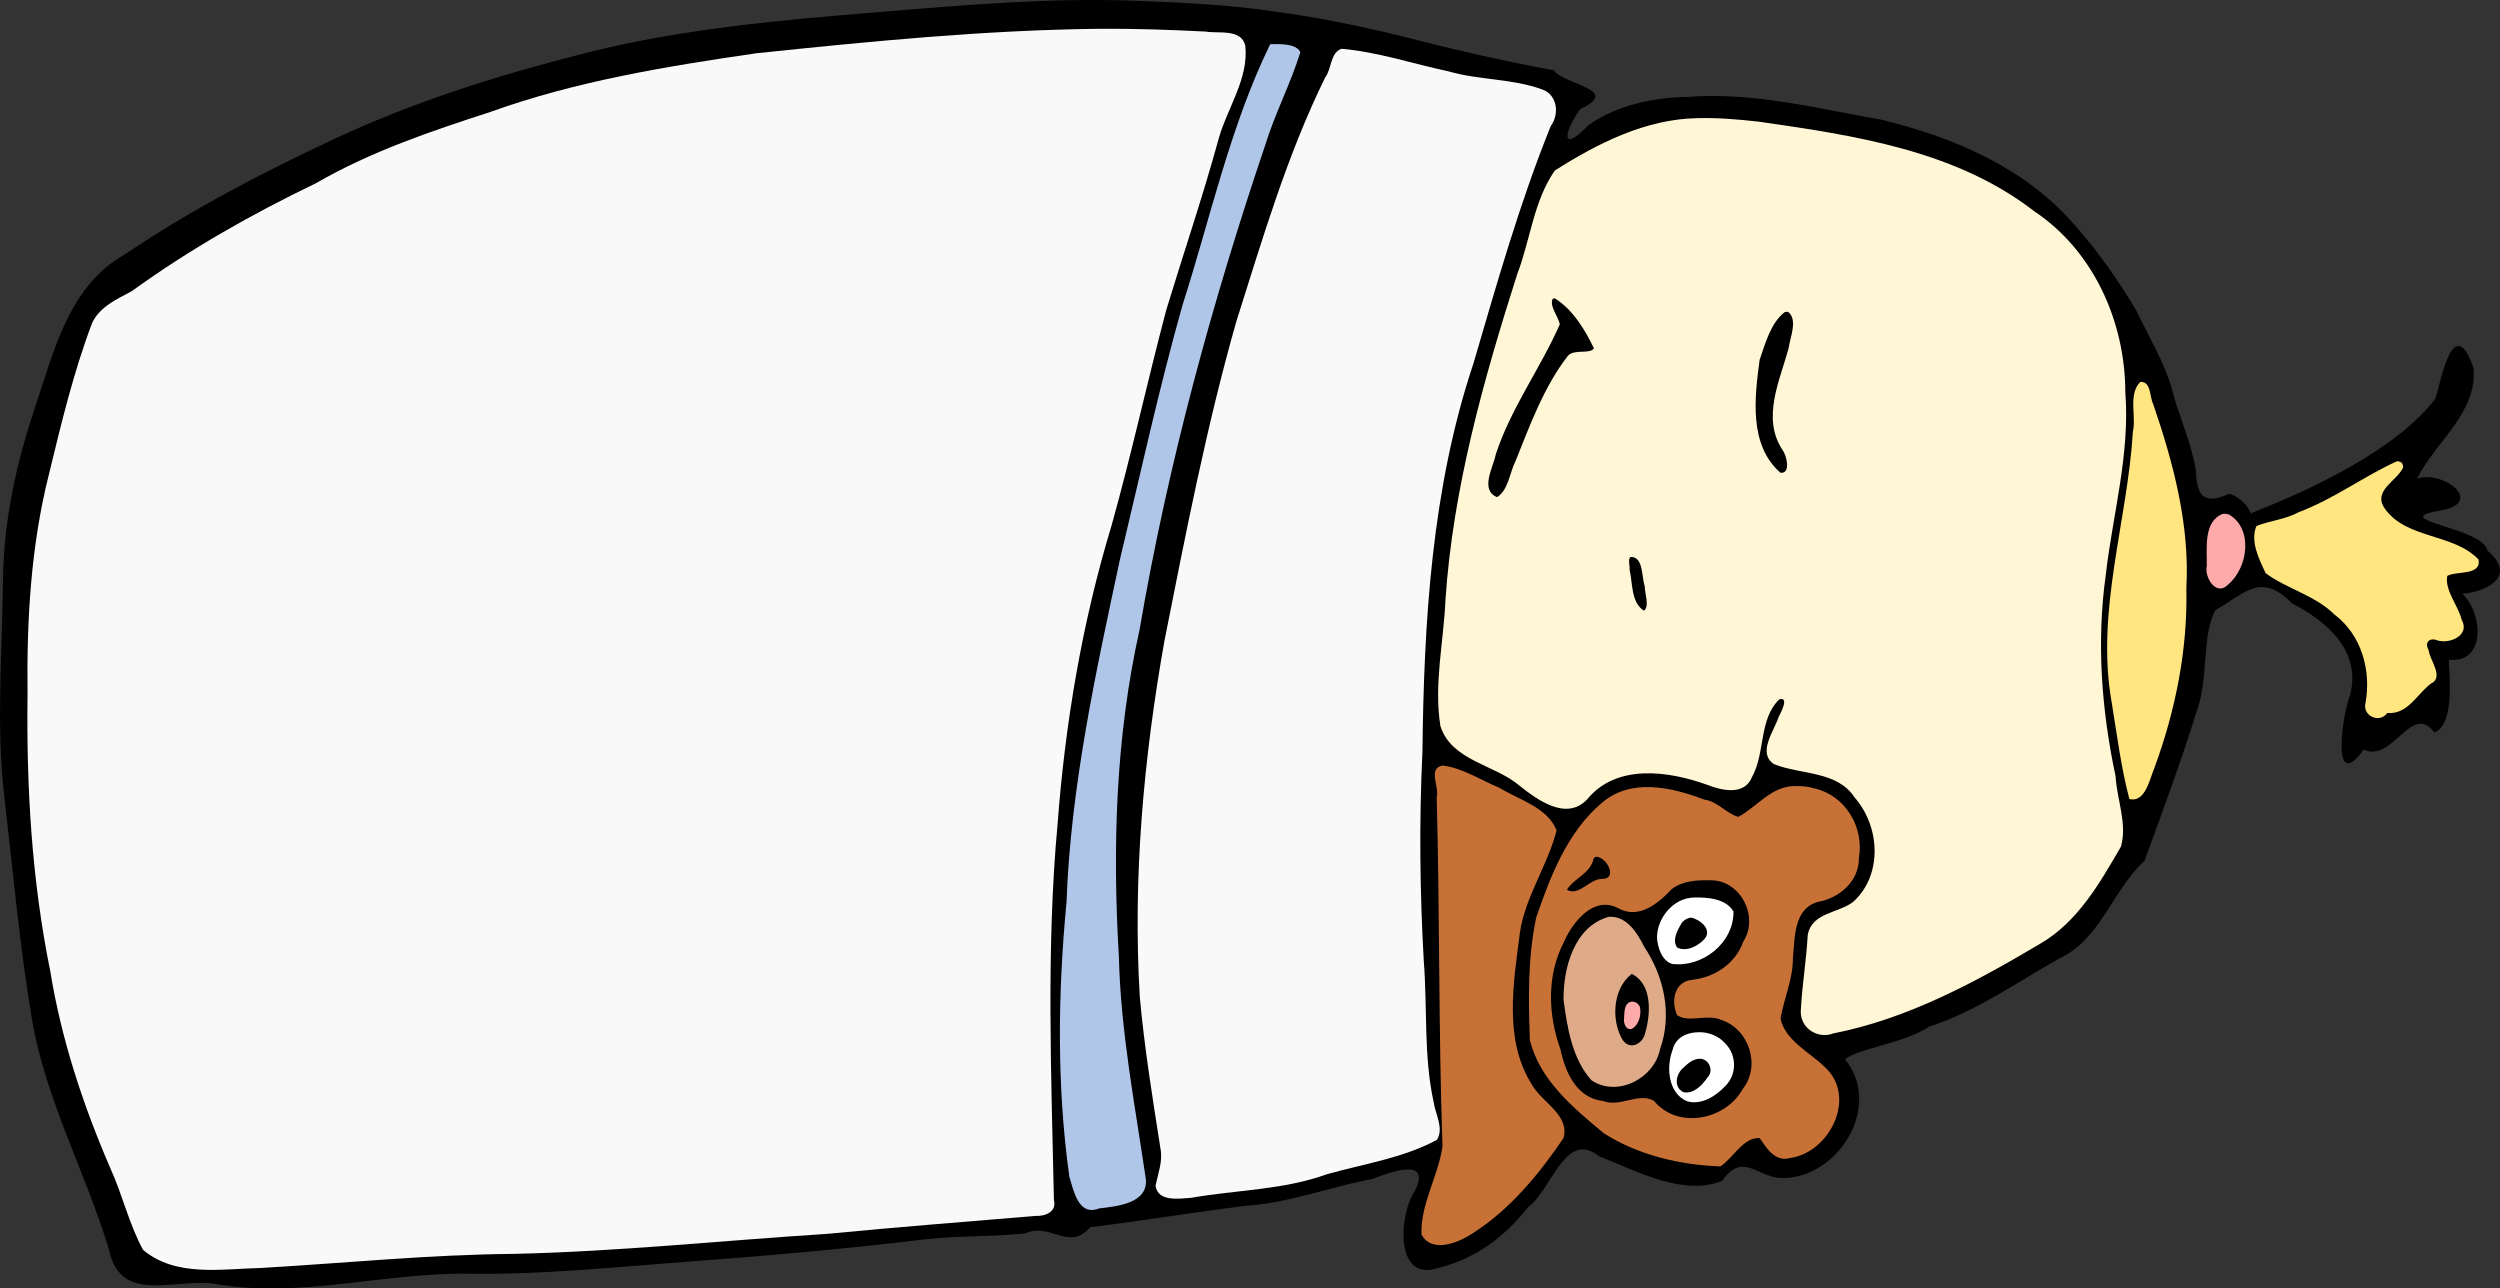 <?xml version="1.0" encoding="UTF-8" standalone="no"?>
<!-- Created with Inkscape (http://www.inkscape.org/) -->

<svg
   xmlns:dc="http://purl.org/dc/elements/1.1/"
   xmlns:cc="http://creativecommons.org/ns#"
   xmlns:rdf="http://www.w3.org/1999/02/22-rdf-syntax-ns#"
   xmlns:svg="http://www.w3.org/2000/svg"
   xmlns="http://www.w3.org/2000/svg"
   xmlns:sodipodi="http://sodipodi.sourceforge.net/DTD/sodipodi-0.dtd"
   xmlns:inkscape="http://www.inkscape.org/namespaces/inkscape"
   width="500.809"
   height="258.113"
   id="svg2"
   version="1.1"
   inkscape:version="0.48.4 r9939"
   sodipodi:docname="baby.svg"
   inkscape:export-filename="/home/jordan/websites/Foundations/assets/baby.png"
   inkscape:export-xdpi="90"
   inkscape:export-ydpi="90">
  <rect width="100%" height="100%" fill="#333333" stroke="none"/>
  <defs
     id="defs4" />
  <sodipodi:namedview
     id="base"
     pagecolor="#ffffff"
     bordercolor="#666666"
     borderopacity="1.0"
     inkscape:pageopacity="0.0"
     inkscape:pageshadow="2"
     inkscape:zoom="3.1668909"
     inkscape:cx="318.19564"
     inkscape:cy="80.197206"
     inkscape:document-units="px"
     inkscape:current-layer="layer1"
     showgrid="false"
     inkscape:window-width="1366"
     inkscape:window-height="744"
     inkscape:window-x="0"
     inkscape:window-y="24"
     inkscape:window-maximized="1"
     fit-margin-top="0"
     fit-margin-left="0"
     fit-margin-right="0"
     fit-margin-bottom="0" />
  <g
     inkscape:label="Layer 1"
     inkscape:groupmode="layer"
     id="layer1"
     transform="translate(-1159.365,-787.932)">
    <g
       id="g3046"
       inkscape:export-filename="/home/jordan/websites/Foundations/assets/baby.png"
       inkscape:export-xdpi="90"
       inkscape:export-ydpi="90">
      <g
         inkscape:export-ydpi="90"
         inkscape:export-xdpi="90"
         inkscape:export-filename="/home/jordan/websites/Foundations/assets/baby.png"
         id="g3020">
        <path
           style="fill:#000000"
           d="m 1386.622,788.08 c 9.521,0.354 18.859,0.776 28.321,2.198 8.047,1.054 16.564,2.813 24.734,4.782 10.205,2.65 20.561,5.033 30.907,6.947 2.367,3.032 13.681,3.822 5.345,7.784 -3.347,4.503 -3.991,9.108 1.647,3.209 5.729,-4.039 13.183,-5.567 19.693,-5.636 13.166,-1.094 26.185,2.328 39.035,4.557 14.337,3.494 28.605,9.517 38.498,20.917 4.72,5.182 9.144,11.63 12.498,17.283 2.185,4.611 5.587,10.283 7.112,15.576 1.367,5.562 3.876,10.597 4.829,16.401 0.168,5.771 2.008,6.83 6.757,4.728 9.438,3.575 1.663,17.357 13.606,18.084 6.513,3.769 14.094,8.793 14.556,17.138 0.451,4.255 -2.367,13.113 3.86,7.343 4.217,2.316 5.242,-5.651 9.241,-5.524 -1.387,-4.074 -6.503,-10.754 2.454,-8.105 8.567,-0.492 -9.647,-16.421 3.574,-13.698 8.368,-0.877 -7.531,-6.76 -10.631,-7.177 -5.73,-1.897 -11.134,-8.393 -3.196,-12.132 5.24,-6.946 -8.136,3.874 -11.223,4.736 -2.946,2.429 -22.694,10.3 -17.736,3.165 11.851,-4.661 28.902,-12.577 36.769,-22.92 1.253,-4.369 3.633,-17.138 7.593,-6.153 0.874,9.077 -7.75,14.922 -11.284,22.209 5.382,-1.714 13.93,5.03 4.256,6.481 -10.379,1.847 8.855,3.279 9.813,7.936 6.854,5.895 -2.107,8.627 -5.035,8.646 4.061,3.718 4.949,14.012 -2.69,13.237 0.168,4.02 1.055,13.108 -2.912,14.568 -4.55,-6.153 -8.321,6.159 -14.146,3.432 -6.551,9.067 -4.352,-6.816 -2.739,-10.871 2.35,-8.876 -4.64,-14.803 -11.636,-18.447 -6.348,-6.41 -9.457,-1.862 -15.312,1.352 -2.817,5.114 -1.356,14.029 -3.776,20.318 -3.118,10.077 -6.826,19.996 -10.431,29.916 -6.454,5.851 -8.784,15.835 -17.225,19.644 -8.484,4.807 -16.576,10.565 -25.945,13.589 -4.758,3.27 -14.527,4.44 -16.826,6.557 7.671,9.421 -1.498,24.071 -12.86,23.766 -4.843,-0.217 -7.636,-5.313 -11.816,0.589 -7.893,3.088 -17.025,-1.988 -24.573,-4.941 -6.837,-5.458 -9.575,6.845 -14.224,10.154 -4.869,6.197 -10.753,10.415 -18.021,12.206 -8.421,2.859 -7.882,-9.531 -5.245,-14.432 4.506,-7.67 -3.11,-5.3 -7.976,-3.378 -8.409,1.548 -16.437,4.758 -25.286,5.36 -10.414,1.272 -20.758,3.014 -31.198,4.291 -4.431,4.985 -7.781,-1.067 -13.109,1.26 -7.658,0.76 -13.267,0.356 -20.788,1.264 -15.668,1.891 -31.318,3.239 -47.039,4.409 -14.511,1.079 -29.027,2.605 -43.587,2.39 -16.966,-0.25 -33.763,4.96 -50.489,2.085 -8.147,-1.4 -19.159,4.256 -21.521,-6.755 -4.708,-15.688 -12.788,-30.2 -15.513,-46.506 -2.462,-14.736 -3.765,-29.557 -5.502,-44.398 -1.682,-14.372 -0.414,-28.756 -0.276,-43.139 0.115,-11.971 2.594,-23.383 6.453,-34.908 3.723,-11.121 6.772,-24.331 17.992,-30.585 13.268,-8.96 27.527,-16.379 42.03,-23.16 16.157,-7.554 33.154,-12.849 50.344,-17.195 19.098,-4.828 38.965,-6.575 58.474,-8.166 17.026,-1.389 34.253,-2.921 51.376,-2.284 z m 2.2,0.279 c 0.478,0.688 -0.26,-0.375 0,0 z m -6.931,6.346 c -9.006,-0.087 -17.974,0.478 -27.011,1.227 -13.294,1.101 -26.384,1.946 -39.639,3.398 -11.217,1.229 -22.275,3.44 -33.37,5.45 -11.603,2.102 -22.695,6.508 -33.973,10.126 -9.092,2.917 -18.033,6.902 -26.33,11.881 -12.753,5.845 -25.091,12.922 -36.191,21.504 -7.022,1.078 -7.777,8.94 -9.692,14.885 -2.486,7.718 -4.271,15.615 -6.055,23.558 -3.337,14.852 -3.939,29.912 -3.816,44.904 0.188,22.873 3,46.038 8.805,68.222 3.308,12.64 10.118,23.996 13.528,36.633 5.261,6.583 17.039,4.28 25.063,4.063 14.593,-0.395 28.982,-2.943 43.65,-2.534 8.215,0.229 16.105,-0.672 23.862,-0.971 11.839,-0.455 24.36,-2.274 35.737,-2.569 2.858,-0.074 7.798,-0.522 11.182,-0.792 7.756,-0.62 15.599,-2.01 23.523,-2.213 6.296,-0.161 11.602,-0.926 18.244,-1.506 -2.039,-50.08 -1.936,-95.993 12.238,-139.592 2.252,-9.428 4.372,-19.196 7.206,-28.574 2.169,-14.82 8.986,-28.45 12.445,-42.995 0.377,-7.33 9.901,-18.231 5.315,-23.084 -8.118,0.183 -16.689,-0.944 -24.72,-1.021 z m 32.554,2.754 c -4.036,7.818 -7.451,16.401 -9.359,25.129 -3.447,12.399 -7.831,24.555 -11.312,36.919 -1.142,9.288 -4.436,18.355 -6.2,27.639 -4.779,14.98 -6.283,30.799 -10.101,46.036 -2.318,14.944 -4.03,29.948 -4.204,45.08 -1.473,9.204 -0.969,18.807 -0.491,28.142 0.969,7.473 -0.796,16.979 4.148,22.916 4.883,-0.243 15.14,-0.072 10.815,-8.709 -3.398,-16.714 -5.314,-33.692 -5.4,-50.752 -1.228,-15.342 0.148,-30.666 2.59,-45.802 1.75,-10.575 4.592,-20.944 5.904,-31.583 2.741,-12.106 5.74,-24.096 8.875,-36.125 2.581,-11.485 7.085,-22.417 10.219,-33.768 2.54,-8.334 5.819,-16.39 9.578,-24.267 -1.625,-0.264 -3.504,-1.263 -5.062,-0.855 z m 13.419,1.883 c -1.682,6.975 -7.105,13.249 -8.736,20.643 -2.987,6.76 -4.583,14.016 -7.096,20.987 -2.965,7.554 -5.253,15.339 -6.899,23.353 -3.089,11.364 -12.934,57.562 -14.04,69.291 -3.39,35.957 -4.22,40.181 0.375,74.747 0.754,4.865 3.471,11.611 0.546,16.936 0.065,4.022 10.279,-0.464 14.475,0.134 3.871,-0.172 6.254,-0.547 10.189,-1.412 4.391,-0.216 7.032,-2.265 12.408,-3.284 3.474,-0.621 6.691,-1.416 10.39,-2.523 2.353,-1.51 7.163,-1.426 7.279,-3.774 -1.303,-4.998 -3.357,-10.96 -2.881,-16.701 -0.302,-13.02 -0.829,-26.002 -1.573,-39.032 0.51,-25.277 1.995,-24.989 0.662,-31.19 1.317,-22.539 2.619,-45.458 10.354,-66.882 4.095,-15.707 9.143,-31.246 14.689,-46.48 7.782,-11.279 -11.647,-7.341 -18.02,-10.506 -7.22,-1.537 -14.206,-3.844 -21.535,-4.768 z m 15.479,180.625 c -0.27,0.498 -0.083,-0.806 0,0 z m 54.04,-167.54 c -9.28,-0.069 -16.966,5.78 -25.031,8.818 -5.327,5.314 -5.319,15.718 -8.805,23.108 -3.874,12.786 -7.84,25.565 -10.84,38.574 -2.121,13.902 -3.577,27.845 -4.47,41.877 -1.973,7.946 1.807,13.663 8.294,15.422 7.776,2.109 15.904,15.66 21.707,5.46 8.002,-6.788 19.142,-3.007 27.824,0.205 7.475,-0.855 3.631,-13.829 8.893,-18.654 7.593,-2.71 -2.314,8.599 -0.928,12.428 3.217,3.414 14.463,0.369 17.848,8.129 5.829,5.99 5.031,17.505 -1.633,22.435 -6.346,1.398 -9.823,2.683 -8.147,10.525 -1.394,6.347 -3.721,17.275 6.316,12.804 8.341,-0.382 15.452,-5.497 23.184,-8.113 7.899,-4.569 16.631,-8.223 23.367,-14.472 3.096,-5.305 7.351,-10.124 9.534,-15.797 -1.467,-10.499 -3.881,-20.454 -5.256,-30.734 -0.586,-13.693 1.618,-27.204 4.343,-40.594 5.795,-36.828 -11.999,-50.651 -19.773,-54.743 -9.947,-7.791 -22.525,-10.85 -34.681,-13.31 -10.59,-1.288 -20.92,-4.661 -31.746,-3.366 z m -25.611,34.468 c 3.091,2.607 13.625,15.477 3.264,11.938 -4.593,3.279 -6.219,10.872 -9.245,15.964 -2.429,3.615 -3.696,19.037 -9.249,11.652 1.283,-11.882 8.282,-21.776 13.988,-31.934 2.146,-2.067 -4.731,-7.874 1.243,-7.621 z m 46.401,2.634 c 3.683,5.99 -2.534,13.107 -2.863,19.5 -2.884,5.541 7.333,12.308 0.708,14.867 -7.59,-5.579 -5.636,-16.031 -5.216,-24.165 1.753,-3.059 3.032,-10.993 7.371,-10.203 z m -30.279,49.572 c 2.109,3.245 4.388,17.539 -1.749,10.192 0.593,-2.777 -4.71,-13.255 1.749,-10.192 z m 99.219,-20.844 c -0.305,10.943 -4.425,21.692 -4.46,32.543 -1.94,12.49 1.794,24.706 3.757,36.904 4.159,-0.913 4.446,-10.491 6.68,-14.862 4.877,-16.694 5.211,-34.959 0.766,-51.876 -4.684,-9.748 -5.976,-30.473 -6.743,-2.711 z m 16.591,13.504 c -2.906,3.179 -3.062,18.496 2.862,11.452 2.294,-3.06 3.107,-8.275 0.278,-10.622 -1.369,-0.102 -1.499,-2.307 -3.14,-0.83 z m -156.163,50.849 c 1.496,14.533 1.151,19.553 0.646,32.389 0.081,12.462 0.285,24.825 0.581,37.145 2.425,7.685 -4.122,14.906 -4.295,23.085 4.526,5.501 14.628,-4.642 18.882,-8.417 2.635,-5.752 14.65,-12.043 5.447,-17.169 -9.119,-7.865 -7.29,-21.059 -6.344,-31.728 0.343,-8.06 4.931,-15.249 8.079,-22.637 0.053,-5.43 -11.728,-8.684 -17.177,-11.763 -1.185,-0.67 -6.624,-3.257 -5.819,-0.904 z m 49.43,1.019 c 1.435,0.319 -0.411,-0.741 0,0 z m 19.292,2.687 c -5.485,0.777 -6.15,10.912 -12.477,3.562 -5.723,-1.697 -13.075,-5.544 -18.782,-2.99 -8.265,2.981 -12.247,11.892 -15.17,19.603 -4.323,7.858 -3.606,17.279 -3.69,25.948 -0.298,9.893 8.167,16.343 15.008,22.09 6.658,4.306 14.835,6.005 22.478,6.494 4.207,-2.869 7.868,-11.339 10.699,-2.292 8.641,3.141 17.234,-9.633 10.511,-16.378 -5.391,-4.337 -12.897,-6.765 -8.023,-15.527 2.503,-6.607 -1.526,-18.177 7.4,-19.402 7.176,0.251 8.407,-10.482 5.887,-15.364 -3.059,-4.869 -8.272,-6.841 -13.841,-5.744 z m -36.306,12.325 c 4.762,3.716 3.59,7.315 -1.19,6.011 -2.587,4.542 -10.262,3.418 -4.192,-1.247 4.952,-0.42 1.18,-5.684 5.381,-4.764 z m 22.272,4.712 c 10.576,1.124 10.329,13.017 3.522,18.608 -3.385,5.239 -14.085,-0.423 -9.47,9.418 9.66,-3.493 18.721,5.692 13.143,15.088 -4.042,7.066 -15.355,9.385 -19.986,1.499 -4.865,2.663 -13.085,2.618 -16.357,-3.834 -2.019,-7.16 -5.922,-14.582 -3.076,-22.223 0.684,-5.951 5.236,-12.787 10.782,-13.857 6.087,2.911 8.914,2.79 12.727,-2.8 2.379,-2.033 5.812,-1.685 8.716,-1.898 z m -3.828,4.338 c -6.146,0.817 -9.76,8.731 -4.542,13.136 6.33,1.164 12.546,-3.676 12.77,-10.26 -1.406,-2.477 -5.633,-3.021 -8.228,-2.877 z m 0.71,4.179 c 8.673,4.485 -8.963,10.852 -3.411,1.803 -0.052,-1.645 2.191,-2.562 3.411,-1.803 z m -19.86,0.947 c -7.166,6.287 -7.646,17.495 -3.539,25.612 0.84,9.093 12.684,8.565 15.051,0.724 2.783,-6.322 2.348,-14.459 -2.275,-19.833 -0.875,-4.076 -4.507,-8.93 -9.237,-6.503 z m 6.962,9.246 c 8.269,1.996 3.838,24.601 -3.853,12.771 -0.783,-3.324 -0.095,-11.819 3.853,-12.771 z m -0.379,7.468 c -1.54,8.871 3.786,-1.086 0,0 z m 1.08,-0.14 c -0.461,0.666 -0.226,-0.683 0,0 z m 8.922,6.483 c -4.763,6.157 -0.823,17.179 7.652,10.899 7.71,-5.575 0.089,-15.266 -7.652,-10.899 z m 5.52,4.515 c 3.243,2.747 -4.461,9.727 -6.148,5.033 -1.413,-2.205 3.876,-7.454 6.148,-5.033 z m -77.44,21.985 c 0.436,0.642 0.538,-0.356 0,0 z m -7.602,2.05 c 0.831,0.958 -0.021,-1.026 0,0 z m -27.835,0.465 c 1.281,0.462 -0.099,-0.78 0,0 z"
           inkscape:connector-curvature="0"
           sodipodi:nodetypes="scccccccccccccccccccccccccccccccccccccccccccccccccsssscsssscsssssssssssccsssscsssssscccccsccccccccccccccccccccsccccccccccccccccccccccsccccccccccccccccccccccccccccccccccccccccccccccccsccccccccccccccccccccccccccccccccccccccccccccccccccccccccccccc"
           id="path2983"
           inkscape:export-filename="/home/jordan/websites/Foundations/assets/baby.png"
           inkscape:export-xdpi="90"
           inkscape:export-ydpi="90" />
        <path
           style="fill:#f9f9f9;fill-opacity:1;stroke:none"
           d="m 220.197,5.766 c -22.985,0.257 -45.899,2.52 -68.743,4.912 -17.973,2.624 -36.068,5.565 -53.23,11.751 -11.984,3.878 -23.992,7.945 -34.937,14.275 -12.854,6.196 -25.316,13.242 -36.885,21.619 -2.987,1.61 -6.34,3.061 -7.926,6.32 -3.723,9.808 -6.19,20.121 -8.664,30.331 C 6.176,109.36 5.331,124.258 5.519,139.065 c -0.248,18.593 0.836,37.243 4.554,55.492 2.206,13.641 6.551,26.775 12.02,39.444 2.446,5.351 3.748,11.216 6.571,16.384 6.557,5.506 15.777,3.788 23.653,3.617 16.848,-0.975 33.654,-2.679 50.545,-2.819 21.072,-0.476 42.042,-2.686 63.064,-4.035 13.817,-1.339 27.66,-2.415 41.488,-3.572 1.91,0.1 4.31,-0.787 3.712,-3.14 -0.524,-25.155 -1.576,-50.379 0.74,-75.483 1.531,-20.263 4.943,-40.374 10.83,-59.775 3.99,-14.264 7.151,-28.792 10.928,-43.07 3.48,-11.456 7.381,-22.889 10.521,-34.39 1.737,-6.162 6.032,-11.954 5.317,-18.588 C 248.613,5.692 244.099,6.774 241.521,6.324 234.419,5.97 227.309,5.71 220.197,5.766 z"
           id="path2992"
           inkscape:connector-curvature="0"
           transform="translate(1159.365,787.932)" />
        <path
           style="fill:#f9f9f9;fill-opacity:1;stroke:none"
           d="m 268.733,9.771 c -2.317,0.834 -1.928,4.041 -3.283,5.765 -7.643,15.577 -12.531,32.296 -17.761,48.785 -6.001,21.051 -10.17,42.625 -14.43,64.082 -4.163,23.474 -6.358,47.461 -4.929,71.323 0.917,10.174 2.568,20.317 4.133,30.34 0.521,2.598 -0.51,5.024 -0.977,7.48 0.469,3.284 4.782,2.567 7.173,2.4 9.042,-1.59 18.46,-1.563 27.181,-4.729 7.346,-2.068 15.213,-3.211 22.011,-6.882 1.464,-2.299 -0.358,-5.22 -0.684,-7.675 -1.986,-9.145 -1.22,-18.745 -1.945,-28.09 -0.8,-13.954 -0.945,-27.932 -0.276,-41.894 0.297,-26.241 1.859,-52.832 10.216,-77.858 4.696,-16.005 9.251,-32.146 15.492,-47.571 1.796,-2.415 1.317,-6.339 -1.786,-7.354 -6.003,-2.168 -12.545,-1.833 -18.658,-3.586 -7.137,-1.513 -14.193,-3.907 -21.477,-4.535 z"
           id="path2994"
           inkscape:connector-curvature="0"
           transform="translate(1159.365,787.932)" />
        <path
           style="fill:#afc6e9;fill-opacity:1;stroke:none"
           d="m 254.449,8.849 c -8.075,16.571 -11.952,34.751 -17.556,52.239 -4.76,16.857 -8.465,33.952 -12.548,51.009 -4.845,22.643 -9.86,45.483 -10.701,68.645 -1.729,18.241 -1.973,36.763 0.565,54.947 0.875,2.88 1.853,8.019 5.944,6.383 3.532,-0.404 9.816,-0.979 9.391,-5.83 -2.171,-14.827 -5.061,-29.649 -5.408,-44.661 -1.306,-21.9 -0.641,-43.957 4.146,-65.429 5.643,-32.992 14.456,-65.389 25.164,-97.061 1.954,-6.354 5.077,-12.302 7.043,-18.622 -0.826,-1.875 -4.459,-1.622 -6.039,-1.618 z"
           id="path3000"
           inkscape:connector-curvature="0"
           transform="translate(1159.365,787.932)" />
        <path
           style="fill:#fff6d5;fill-opacity:1;stroke:none"
           d="m 340.061,23.671 c -10.38,0.155 -20.066,5.058 -28.597,10.499 -4.244,6.06 -4.904,13.941 -7.538,20.774 -6.771,21.254 -12.868,42.893 -14.369,65.253 -0.355,8.398 -2.354,16.915 -1.006,25.261 2.228,6.982 10.922,7.697 15.848,11.94 3.611,2.865 9.379,7.087 13.519,2.763 5.886,-7.252 16.375,-5.736 24.196,-2.901 2.925,1.14 7.375,2.115 8.861,-1.618 2.69,-4.842 1.319,-11.551 5.467,-15.552 2.071,-0.566 0.253,2.767 -0.138,3.533 -0.893,2.79 -4.337,7.207 -0.928,9.453 5.376,2.164 12.644,1.285 16.163,6.69 5.06,5.775 5.647,15.412 -0.217,20.821 -2.966,2.4 -8.399,2.123 -9.197,6.769 -0.262,4.934 -1.094,9.816 -1.362,14.762 -0.4,3.672 3.219,6.173 6.577,4.879 14.934,-2.949 28.535,-10.33 41.497,-18.028 7.416,-4.34 11.842,-12.142 16.027,-19.354 1.34,-4.555 -0.813,-9.462 -1.058,-14.101 -2.818,-13.244 -3.842,-26.831 -1.98,-40.263 1.399,-12.237 4.897,-24.267 3.926,-36.696 -0.024,-14.071 -6.342,-28.312 -18.27,-36.255 -15.757,-12.201 -36.049,-15.183 -55.245,-17.939 -4.059,-0.449 -8.085,-0.801 -12.177,-0.691 z m -28.557,36.116 c 3.579,2.234 6.03,6.298 7.795,9.986 -0.831,1.268 -3.907,0.068 -5.21,1.5 -4.791,6.179 -7.575,13.832 -10.477,21.059 -1.196,2.309 -1.422,5.826 -3.712,7.261 -3.499,-1.454 -0.774,-5.931 -0.276,-8.526 3.016,-9.269 8.976,-17.286 12.848,-26.11 -0.283,-1.501 -2.222,-3.784 -1.381,-5.151 0.139,0.011 0.276,-0.025 0.414,-0.02 z m 46.674,2.664 c 2.038,1.62 0.413,5.069 0.138,7.263 -1.77,6.542 -5.491,14.066 -1.204,20.466 0.8,1.08 1.692,4.776 -0.454,4.519 -6.356,-5.577 -5.166,-15.078 -4.164,-22.617 1.158,-3.337 2.211,-7.356 5.013,-9.552 0.21,-0.064 0.489,-0.045 0.671,-0.079 z m -31.537,49.122 c 2.628,-0.094 2.18,4.043 2.842,5.842 -0.023,1.414 1.013,4.075 -0.158,4.914 -2.604,-1.589 -2.252,-5.55 -2.881,-8.21 0.11,-0.7 -0.405,-2.133 0.197,-2.546 z"
           id="path3002"
           inkscape:connector-curvature="0"
           transform="translate(1159.365,787.932)" />
        <path
           style="fill:#c87137;fill-opacity:1;stroke:none"
           d="m 289.006,153.352 c -3.088,0.52 -0.599,4.364 -1.204,6.276 0.637,23.295 0.351,46.767 1.164,69.962 -0.805,5.988 -4.443,11.585 -4.204,17.722 2.117,3.913 7.646,1.545 10.44,-0.375 7.369,-4.76 13.129,-11.752 17.999,-18.946 1.332,-4.672 -4.43,-7.208 -6.335,-10.736 -5.677,-8.937 -3.679,-20.332 -2.408,-30.353 1.046,-7.272 5.605,-13.56 7.361,-20.564 -1.835,-4.581 -7.43,-6.077 -11.362,-8.47 -3.738,-1.559 -7.409,-4.007 -11.452,-4.516 z"
           id="path3004"
           inkscape:connector-curvature="0"
           transform="translate(1159.365,787.932)" />
        <path
           style="fill:#c87137;fill-opacity:1;stroke:none"
           d="m 359.856,157.477 c -4.889,-0.202 -7.821,4.136 -11.624,6.157 -2.421,-0.653 -4.132,-3.099 -6.811,-3.45 -6.531,-2.491 -14.755,-4.407 -20.601,0.707 -6.837,5.805 -10.239,14.626 -13.085,22.913 -1.687,8.002 -1.573,16.351 -1.263,24.492 1.887,8.022 8.709,13.638 14.762,18.689 6.864,4.415 15.349,6.393 23.375,6.673 2.553,-1.564 4.611,-5.932 7.905,-5.667 1.359,1.988 3.071,4.838 6.059,3.987 7.96,-1.064 13.511,-12.228 7.006,-18.196 -3.058,-3.019 -7.917,-5.26 -8.901,-9.73 0.69,-4.026 2.507,-7.895 2.484,-12.115 0.399,-4.06 0.116,-9.932 5.035,-11.271 4.372,-0.79 8.247,-4.175 8.19,-8.861 1.043,-6.088 -2.684,-12.433 -8.861,-13.854 -1.187,-0.351 -2.434,-0.528 -3.671,-0.474 z m -40.004,14.15 c 2.183,0.204 4.315,4.61 0.908,4.44 -2.368,0.091 -4.664,3.6 -6.868,2.151 1.411,-2.297 4.716,-3.219 5.329,-6.197 0.153,-0.192 0.352,-0.423 0.632,-0.395 z m 22.794,4.717 c 6.006,-0.1 9.806,7.305 6.572,12.275 -1.559,4.437 -5.728,7.182 -10.341,7.677 -3.507,0.397 -4.16,4.287 -2.921,7.046 2.335,1.647 5.978,-0.295 8.782,0.947 5.608,1.763 8.106,9.212 4.342,13.894 -3.318,6.125 -12.969,8.176 -17.762,2.329 -3.186,-1.73 -6.799,1.384 -10.203,0.04 -5.265,-0.579 -7.557,-5.761 -8.506,-10.282 -2.527,-7.056 -2.797,-14.884 0.71,-21.63 1.763,-4.005 5.951,-9.282 10.835,-6.71 4.116,2.312 8.014,-0.931 10.716,-3.809 2.181,-1.688 5.137,-1.845 7.776,-1.776 z"
           id="path3006"
           inkscape:connector-curvature="0"
           transform="translate(1159.365,787.932)" />
        <path
           style="fill:#deaa87;fill-opacity:1;stroke:none"
           d="m 322.26,183.666 c -6.887,1.875 -9.148,10.305 -9.039,16.637 0.722,5.575 1.738,11.803 5.565,16.084 5.158,3.515 12.622,-0.344 13.775,-6.256 2.454,-6.883 0.812,-14.483 -3.175,-20.449 -1.371,-2.765 -3.55,-6.298 -7.127,-6.016 z m 4.697,11.466 c 4.053,2.071 3.732,7.963 2.625,11.743 -0.428,2.244 -3.124,3.656 -4.598,1.342 -2.258,-3.934 -1.889,-10.123 1.816,-13.065 l 0.138,-0.02 0.02,0 z"
           id="path3010"
           inkscape:connector-curvature="0"
           transform="translate(1159.365,787.932)" />
        <path
           style="fill:#ffaaaa;fill-opacity:1;stroke:none"
           d="m 326.753,200.672 c -1.442,0.31 -1.325,2.133 -1.41,3.271 -0.166,0.969 0.347,2.524 1.582,2.146 1.412,-0.811 1.89,-2.756 1.608,-4.278 -0.204,-0.748 -1.014,-1.277 -1.781,-1.14 z"
           id="path3012"
           inkscape:connector-curvature="0"
           transform="translate(1159.365,787.932)" />
        <path
           style="fill:#ffe680;fill-opacity:1;stroke:none"
           d="m 428.73,76.529 c -2.436,2.461 -0.759,6.831 -1.46,9.947 -1.111,18.124 -7.506,36.027 -4.24,54.287 1.05,6.423 1.882,13.06 3.53,19.287 3.231,0.856 4.096,-4.16 5.033,-6.256 4.221,-11.529 6.665,-23.661 6.385,-35.958 0.709,-12.694 -2.599,-25.08 -6.659,-36.94 -0.729,-1.346 -0.351,-4.583 -2.588,-4.367 z"
           id="path3014"
           inkscape:connector-curvature="0"
           transform="translate(1159.365,787.932)" />
        <path
           style="fill:#ffe680;fill-opacity:1;stroke:none"
           d="m 480.081,92.436 c -6.67,3.062 -12.603,7.532 -19.549,10.148 -2.685,1.473 -5.835,1.709 -8.514,2.798 -1.307,3.007 0.537,6.671 1.855,9.453 4.276,3.151 9.917,4.426 13.82,8.306 5.418,4.113 7.313,11.188 6.192,17.587 -0.76,2.697 2.839,4.273 4.342,2.092 4.071,0.388 5.926,-3.76 8.723,-5.861 2.754,-1.27 -0.252,-4.729 -0.454,-6.789 -0.884,-1.492 0.268,-2.519 1.737,-1.895 2.517,0.81 6.652,-1.017 4.894,-4.144 -0.71,-2.844 -3.433,-5.904 -2.881,-8.763 1.862,-1.044 6.882,0.007 6.256,-3.296 -5.039,-5.277 -14.533,-4.054 -18.788,-10.223 -2.469,-3.516 2.386,-5.448 3.651,-8.131 0.186,-0.748 -0.551,-1.453 -1.283,-1.283 z"
           id="path3016"
           inkscape:connector-curvature="0"
           transform="translate(1159.365,787.932)" />
        <path
           style="fill:#ffaaaa;fill-opacity:1;stroke:none"
           d="m 445.288,102.935 c -3.972,1.516 -3.145,7.011 -3.217,10.44 -0.529,2.286 1.899,6.155 4.223,3.769 4.042,-3.326 5.157,-11.225 0.197,-14.091 -0.388,-0.107 -0.804,-0.162 -1.204,-0.118 z"
           id="path3018"
           inkscape:connector-curvature="0"
           transform="translate(1159.365,787.932)"
           inkscape:export-filename="/home/jordan/websites/Foundations/assets/baby.png"
           inkscape:export-xdpi="90"
           inkscape:export-ydpi="90" />
      </g>
      <path
         transform="translate(1159.365,787.932)"
         inkscape:connector-curvature="0"
         id="path3042"
         d="m 339.366,179.812 c -4.085,-0.004 -7.45,4.089 -7.421,8.042 0.132,1.985 0.949,4.567 3,5.24 6.079,0.777 12.408,-4.224 12.305,-10.489 -1.511,-2.613 -5.168,-2.871 -7.884,-2.793 z m -0.622,3.996 c 1.724,0.35 4.259,2.287 2.802,4.184 -1.277,1.468 -3.666,2.778 -5.565,1.826 -1.115,-1.511 0.139,-3.609 0.937,-5.003 0.455,-0.527 1.129,-0.907 1.826,-1.007 z"
         style="fill:#ffffff;fill-opacity:1;stroke:none" />
      <path
         inkscape:export-ydpi="90"
         inkscape:export-xdpi="90"
         inkscape:export-filename="/home/jordan/websites/Foundations/assets/baby.png"
         transform="translate(1159.365,787.932)"
         inkscape:connector-curvature="0"
         id="path3044"
         d="m 340.106,206.791 c -2.232,0.011 -4.499,1.143 -5.023,3.464 -1.326,3.446 -0.962,8.69 2.822,10.332 2.837,0.889 5.839,-0.997 7.697,-3.02 2.345,-2.259 2.321,-6.14 0.099,-8.447 -1.353,-1.583 -3.501,-2.459 -5.595,-2.329 z m 0.543,5.299 c 1.73,0.115 2.709,2.413 1.421,3.73 -1.049,1.557 -2.833,3.411 -4.845,2.96 -2.054,-0.989 -1.466,-3.731 0,-4.885 0.911,-0.898 2.02,-1.849 3.424,-1.806 z"
         style="fill:#ffffff;fill-opacity:1;stroke:none" />
    </g>
  </g>
</svg>
